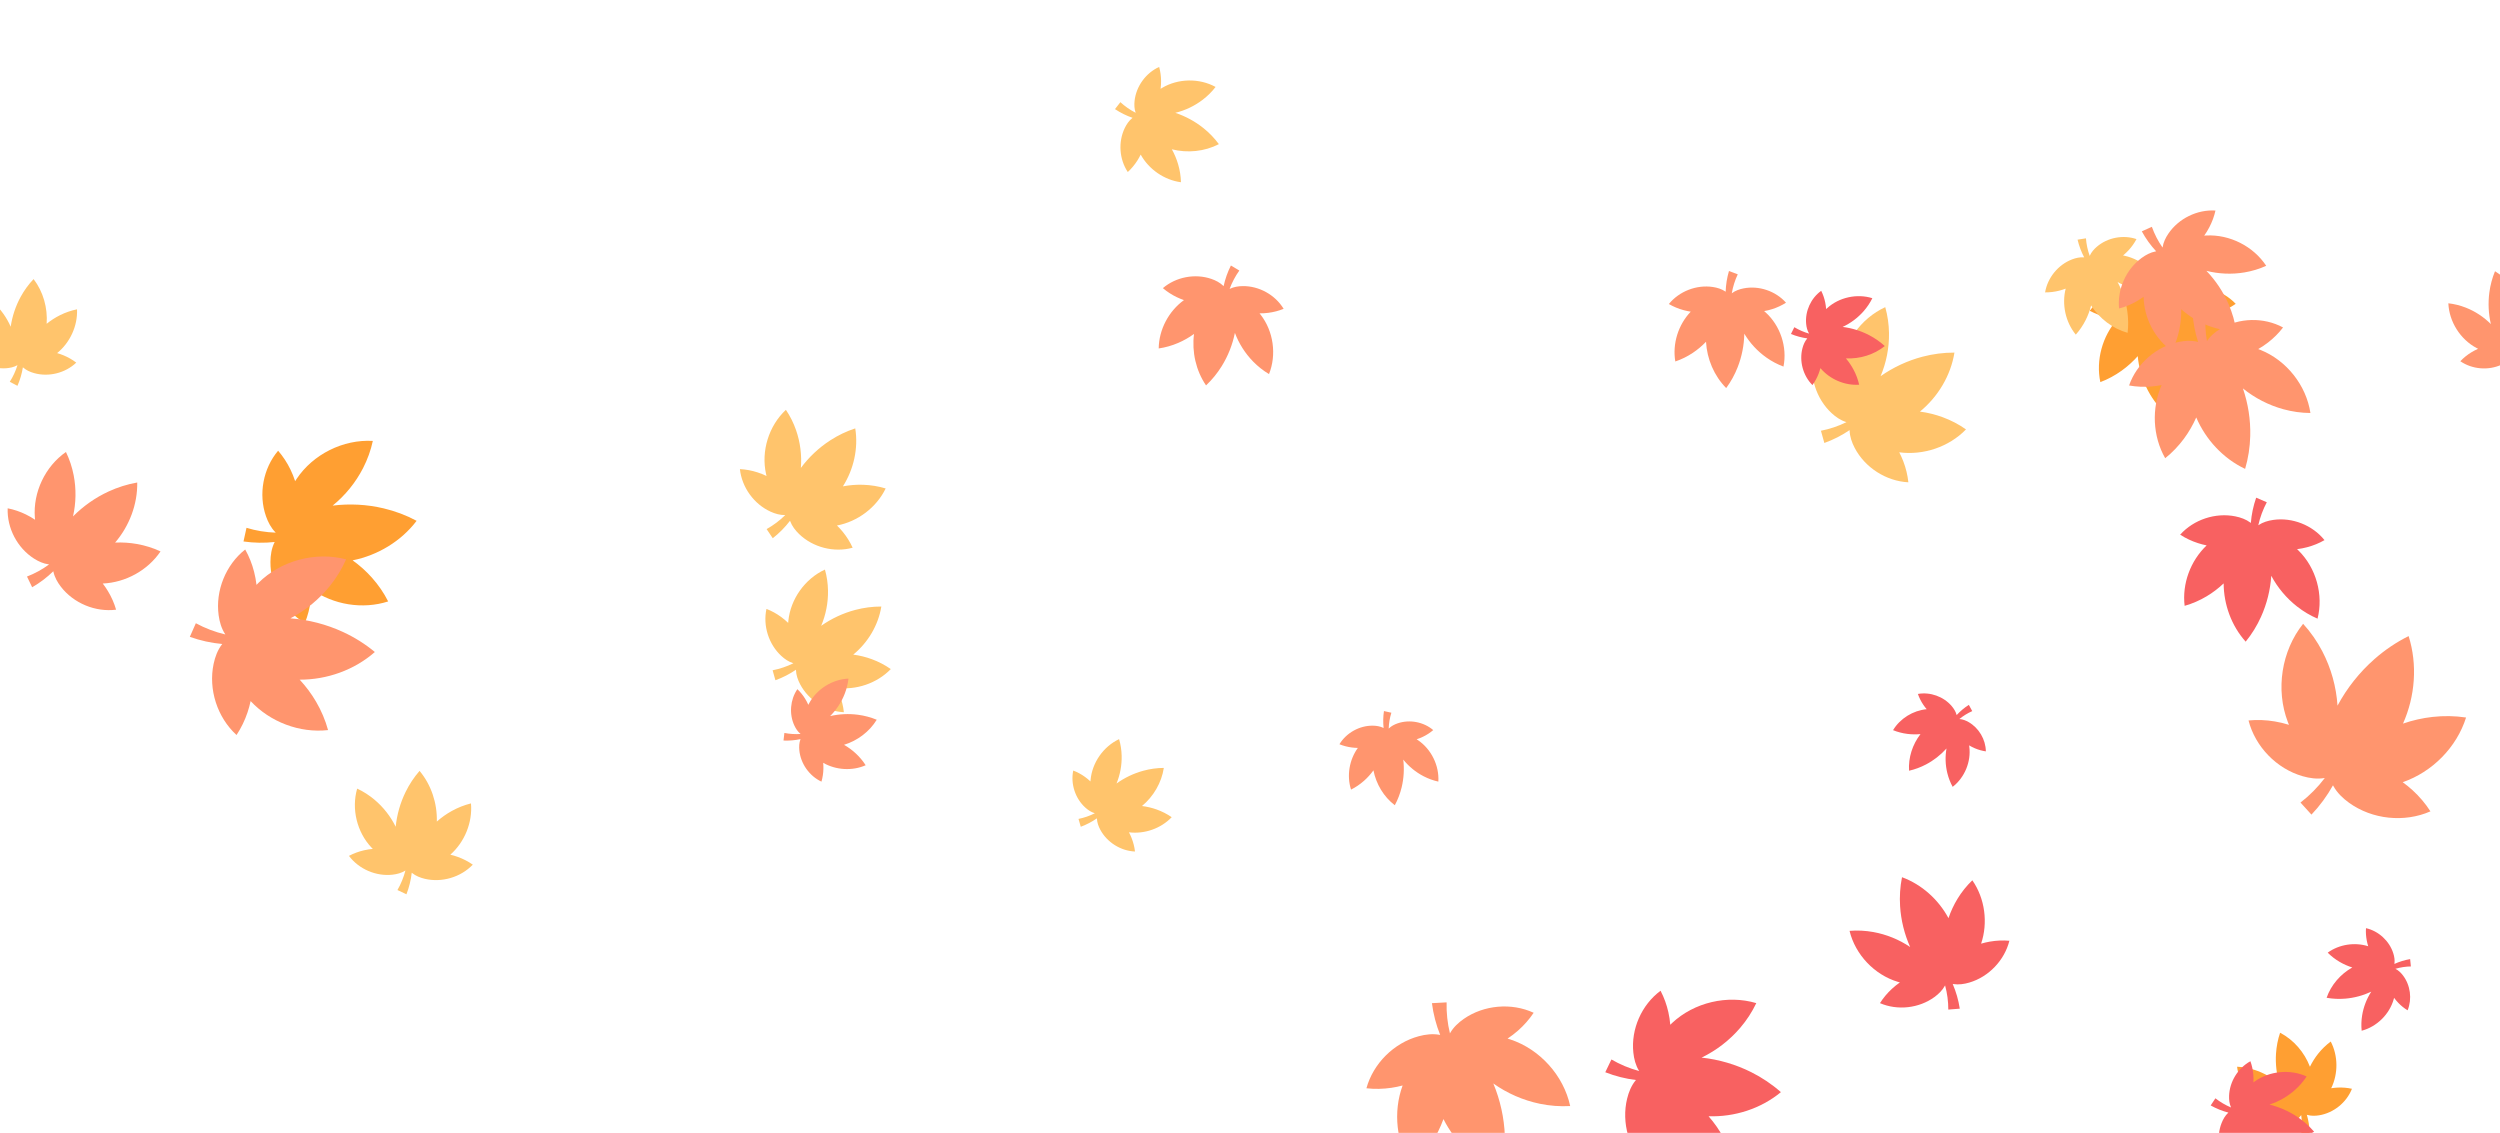 <?xml version="1.0" encoding="utf-8"?><svg xmlns="http://www.w3.org/2000/svg" xmlns:xlink="http://www.w3.org/1999/xlink" width="1366" height="619" preserveAspectRatio="xMidYMid" viewBox="0 0 1366 619" style="z-index:1;margin-right:-2px;display:block;background-color:rgb(255, 178, 91);animation-play-state:paused" ><g transform="translate(683,309.5) scale(1,1) translate(-683,-309.5)" style="transform:matrix(1, 0, 0, 1, 0, 0);animation-play-state:paused" ><g transform="matrix(1,0,0,1,2267.879,482.088) matrix(-0.448,-0.894,0.894,-0.448,27.693,117.1)" style="transform:matrix(-0.448, -0.894, 0.894, -0.448, 2295.57, 599.188);animation-play-state:paused" ><path d="M87.422,66.495c-2.009-0.544-4.049-0.97-6.107-1.283c10.617-11.116,15.747-27.37,13.129-42.549 c-5.236,1.77-10.223,4.252-14.824,7.313c-4.13,2.747-7.948,5.961-11.374,9.55C67.425,24.863,61.344,10.451,50.991,0 c-4.015,5.451-7.281,11.444-9.753,17.744c-3.579,9.122-5.501,18.893-5.669,28.691c-4.79-7.979-11.256-14.955-18.858-20.322 c-4.514-3.187-9.431-5.806-14.616-7.72c-3.361,16.717,2.731,35.015,15.445,46.379c0.369,0.33,0.745,0.654,1.126,0.972 c-2.359,0.411-4.689,0.983-6.969,1.714C7.582,68.775,3.634,70.61,0,72.945c8.85,9.963,23.134,14.771,36.208,12.186 c3.524-0.697,7.002-1.919,9.887-4.057c0.073-0.054,0.145-0.111,0.218-0.167c-0.987,5.662-2.714,11.136-5.104,16.221l7.509,2.806 c1.698-5.797,2.631-11.748,2.814-17.669c0.107,0.076,0.215,0.152,0.324,0.225c3.142,2.114,6.863,3.232,10.607,3.796 C76.352,88.379,91.161,82.628,100,71.71C96.061,69.427,91.816,67.684,87.422,66.495z" fill="#ff956e" transform="scale(0.697)" style="transform:matrix(0.697, 0, 0, 0.697, 0, 0);animation-play-state:paused" ></path></g>
<g transform="matrix(1,0,0,1,1121.912,126.038) matrix(-0.999,0.035,-0.035,-0.999,101.732,98.206)" style="transform:matrix(-0.999, 0.035, -0.035, -0.999, 1223.64, 224.244);animation-play-state:paused" ><path d="M87.422,66.495c-2.009-0.544-4.049-0.97-6.107-1.283c10.617-11.116,15.747-27.37,13.129-42.549 c-5.236,1.77-10.223,4.252-14.824,7.313c-4.13,2.747-7.948,5.961-11.374,9.55C67.425,24.863,61.344,10.451,50.991,0 c-4.015,5.451-7.281,11.444-9.753,17.744c-3.579,9.122-5.501,18.893-5.669,28.691c-4.79-7.979-11.256-14.955-18.858-20.322 c-4.514-3.187-9.431-5.806-14.616-7.72c-3.361,16.717,2.731,35.015,15.445,46.379c0.369,0.33,0.745,0.654,1.126,0.972 c-2.359,0.411-4.689,0.983-6.969,1.714C7.582,68.775,3.634,70.61,0,72.945c8.85,9.963,23.134,14.771,36.208,12.186 c3.524-0.697,7.002-1.919,9.887-4.057c0.073-0.054,0.145-0.111,0.218-0.167c-0.987,5.662-2.714,11.136-5.104,16.221l7.509,2.806 c1.698-5.797,2.631-11.748,2.814-17.669c0.107,0.076,0.215,0.152,0.324,0.225c3.142,2.114,6.863,3.232,10.607,3.796 C76.352,88.379,91.161,82.628,100,71.71C96.061,69.427,91.816,67.684,87.422,66.495z" fill="#ff9f32" transform="scale(0.799)" style="transform:matrix(0.799, 0, 0, 0.799, 0, 0);animation-play-state:paused" ></path></g>
<g transform="matrix(1,0,0,1,980.978,176.844) matrix(0.589,0.808,-0.808,0.589,60.918,-19.863)" style="transform:matrix(0.589, 0.808, -0.808, 0.589, 1041.9, 156.981);animation-play-state:paused" ><path d="M87.422,66.495c-2.009-0.544-4.049-0.97-6.107-1.283c10.617-11.116,15.747-27.37,13.129-42.549 c-5.236,1.77-10.223,4.252-14.824,7.313c-4.13,2.747-7.948,5.961-11.374,9.55C67.425,24.863,61.344,10.451,50.991,0 c-4.015,5.451-7.281,11.444-9.753,17.744c-3.579,9.122-5.501,18.893-5.669,28.691c-4.79-7.979-11.256-14.955-18.858-20.322 c-4.514-3.187-9.431-5.806-14.616-7.72c-3.361,16.717,2.731,35.015,15.445,46.379c0.369,0.33,0.745,0.654,1.126,0.972 c-2.359,0.411-4.689,0.983-6.969,1.714C7.582,68.775,3.634,70.61,0,72.945c8.85,9.963,23.134,14.771,36.208,12.186 c3.524-0.697,7.002-1.919,9.887-4.057c0.073-0.054,0.145-0.111,0.218-0.167c-0.987,5.662-2.714,11.136-5.104,16.221l7.509,2.806 c1.698-5.797,2.631-11.748,2.814-17.669c0.107,0.076,0.215,0.152,0.324,0.225c3.142,2.114,6.863,3.232,10.607,3.796 C76.352,88.379,91.161,82.628,100,71.71C96.061,69.427,91.816,67.684,87.422,66.495z" fill="#ffc46c" transform="scale(0.866)" style="transform:matrix(0.866, 0, 0, 0.866, 0, 0);animation-play-state:paused" ></path></g>
<g transform="matrix(1,0,0,1,681.92,343.679) matrix(-0.991,0.137,-0.137,-0.991,106.373,92.686)" style="transform:matrix(-0.991, 0.137, -0.137, -0.991, 788.293, 436.366);animation-play-state:paused" ><path d="M87.422,66.495c-2.009-0.544-4.049-0.97-6.107-1.283c10.617-11.116,15.747-27.37,13.129-42.549 c-5.236,1.77-10.223,4.252-14.824,7.313c-4.13,2.747-7.948,5.961-11.374,9.55C67.425,24.863,61.344,10.451,50.991,0 c-4.015,5.451-7.281,11.444-9.753,17.744c-3.579,9.122-5.501,18.893-5.669,28.691c-4.79-7.979-11.256-14.955-18.858-20.322 c-4.514-3.187-9.431-5.806-14.616-7.72c-3.361,16.717,2.731,35.015,15.445,46.379c0.369,0.33,0.745,0.654,1.126,0.972 c-2.359,0.411-4.689,0.983-6.969,1.714C7.582,68.775,3.634,70.61,0,72.945c8.85,9.963,23.134,14.771,36.208,12.186 c3.524-0.697,7.002-1.919,9.887-4.057c0.073-0.054,0.145-0.111,0.218-0.167c-0.987,5.662-2.714,11.136-5.104,16.221l7.509,2.806 c1.698-5.797,2.631-11.748,2.814-17.669c0.107,0.076,0.215,0.152,0.324,0.225c3.142,2.114,6.863,3.232,10.607,3.796 C76.352,88.379,91.161,82.628,100,71.71C96.061,69.427,91.816,67.684,87.422,66.495z" fill="#ff956e" transform="scale(0.518)" style="transform:matrix(0.518, 0, 0, 0.518, 0, 0);animation-play-state:paused" ></path></g>
<g transform="matrix(1,0,0,1,1155.774,160.595) matrix(-0.94,0.341,-0.341,-0.94,114.044,79.974)" style="transform:matrix(-0.94, 0.341, -0.341, -0.94, 1269.82, 240.569);animation-play-state:paused" ><path d="M87.422,66.495c-2.009-0.544-4.049-0.97-6.107-1.283c10.617-11.116,15.747-27.37,13.129-42.549 c-5.236,1.77-10.223,4.252-14.824,7.313c-4.13,2.747-7.948,5.961-11.374,9.55C67.425,24.863,61.344,10.451,50.991,0 c-4.015,5.451-7.281,11.444-9.753,17.744c-3.579,9.122-5.501,18.893-5.669,28.691c-4.79-7.979-11.256-14.955-18.858-20.322 c-4.514-3.187-9.431-5.806-14.616-7.72c-3.361,16.717,2.731,35.015,15.445,46.379c0.369,0.33,0.745,0.654,1.126,0.972 c-2.359,0.411-4.689,0.983-6.969,1.714C7.582,68.775,3.634,70.61,0,72.945c8.85,9.963,23.134,14.771,36.208,12.186 c3.524-0.697,7.002-1.919,9.887-4.057c0.073-0.054,0.145-0.111,0.218-0.167c-0.987,5.662-2.714,11.136-5.104,16.221l7.509,2.806 c1.698-5.797,2.631-11.748,2.814-17.669c0.107,0.076,0.215,0.152,0.324,0.225c3.142,2.114,6.863,3.232,10.607,3.796 C76.352,88.379,91.161,82.628,100,71.71C96.061,69.427,91.816,67.684,87.422,66.495z" fill="#ff956e" transform="scale(0.899)" style="transform:matrix(0.899, 0, 0, 0.899, 0, 0);animation-play-state:paused" ></path></g>
<g transform="matrix(1,0,0,1,190.426,422.345) matrix(0.997,0.083,-0.083,0.997,4.349,-4)" style="transform:matrix(0.997, 0.083, -0.083, 0.997, 194.776, 418.344);animation-play-state:paused" ><path d="M87.422,66.495c-2.009-0.544-4.049-0.97-6.107-1.283c10.617-11.116,15.747-27.37,13.129-42.549 c-5.236,1.77-10.223,4.252-14.824,7.313c-4.13,2.747-7.948,5.961-11.374,9.55C67.425,24.863,61.344,10.451,50.991,0 c-4.015,5.451-7.281,11.444-9.753,17.744c-3.579,9.122-5.501,18.893-5.669,28.691c-4.79-7.979-11.256-14.955-18.858-20.322 c-4.514-3.187-9.431-5.806-14.616-7.72c-3.361,16.717,2.731,35.015,15.445,46.379c0.369,0.33,0.745,0.654,1.126,0.972 c-2.359,0.411-4.689,0.983-6.969,1.714C7.582,68.775,3.634,70.61,0,72.945c8.85,9.963,23.134,14.771,36.208,12.186 c3.524-0.697,7.002-1.919,9.887-4.057c0.073-0.054,0.145-0.111,0.218-0.167c-0.987,5.662-2.714,11.136-5.104,16.221l7.509,2.806 c1.698-5.797,2.631-11.748,2.814-17.669c0.107,0.076,0.215,0.152,0.324,0.225c3.142,2.114,6.863,3.232,10.607,3.796 C76.352,88.379,91.161,82.628,100,71.71C96.061,69.427,91.816,67.684,87.422,66.495z" fill="#ffc46c" transform="scale(0.678)" style="transform:matrix(0.678, 0, 0, 0.678, 0, 0);animation-play-state:paused" ></path></g>
<g transform="matrix(1,0,0,1,1237.284,338.951) matrix(0.889,0.458,-0.458,0.889,28.425,-17.339)" style="transform:matrix(0.889, 0.458, -0.458, 0.889, 1265.71, 321.612);animation-play-state:paused" ><path d="M87.422,66.495c-2.009-0.544-4.049-0.97-6.107-1.283c10.617-11.116,15.747-27.37,13.129-42.549 c-5.236,1.77-10.223,4.252-14.824,7.313c-4.13,2.747-7.948,5.961-11.374,9.55C67.425,24.863,61.344,10.451,50.991,0 c-4.015,5.451-7.281,11.444-9.753,17.744c-3.579,9.122-5.501,18.893-5.669,28.691c-4.79-7.979-11.256-14.955-18.858-20.322 c-4.514-3.187-9.431-5.806-14.616-7.72c-3.361,16.717,2.731,35.015,15.445,46.379c0.369,0.33,0.745,0.654,1.126,0.972 c-2.359,0.411-4.689,0.983-6.969,1.714C7.582,68.775,3.634,70.61,0,72.945c8.85,9.963,23.134,14.771,36.208,12.186 c3.524-0.697,7.002-1.919,9.887-4.057c0.073-0.054,0.145-0.111,0.218-0.167c-0.987,5.662-2.714,11.136-5.104,16.221l7.509,2.806 c1.698-5.797,2.631-11.748,2.814-17.669c0.107,0.076,0.215,0.152,0.324,0.225c3.142,2.114,6.863,3.232,10.607,3.796 C76.352,88.379,91.161,82.628,100,71.71C96.061,69.427,91.816,67.684,87.422,66.495z" fill="#ff956e" transform="scale(1.111)" style="transform:matrix(1.111, 0, 0, 1.111, 0, 0);animation-play-state:paused" ></path></g>
<g transform="matrix(1,0,0,1,2339.975,319.411) matrix(0.815,-0.579,0.579,0.815,-19.724,38.226)" style="transform:matrix(0.815, -0.579, 0.579, 0.815, 2320.25, 357.637);animation-play-state:paused" ><path d="M87.422,66.495c-2.009-0.544-4.049-0.97-6.107-1.283c10.617-11.116,15.747-27.37,13.129-42.549 c-5.236,1.77-10.223,4.252-14.824,7.313c-4.13,2.747-7.948,5.961-11.374,9.55C67.425,24.863,61.344,10.451,50.991,0 c-4.015,5.451-7.281,11.444-9.753,17.744c-3.579,9.122-5.501,18.893-5.669,28.691c-4.79-7.979-11.256-14.955-18.858-20.322 c-4.514-3.187-9.431-5.806-14.616-7.72c-3.361,16.717,2.731,35.015,15.445,46.379c0.369,0.33,0.745,0.654,1.126,0.972 c-2.359,0.411-4.689,0.983-6.969,1.714C7.582,68.775,3.634,70.61,0,72.945c8.85,9.963,23.134,14.771,36.208,12.186 c3.524-0.697,7.002-1.919,9.887-4.057c0.073-0.054,0.145-0.111,0.218-0.167c-0.987,5.662-2.714,11.136-5.104,16.221l7.509,2.806 c1.698-5.797,2.631-11.748,2.814-17.669c0.107,0.076,0.215,0.152,0.324,0.225c3.142,2.114,6.863,3.232,10.607,3.796 C76.352,88.379,91.161,82.628,100,71.71C96.061,69.427,91.816,67.684,87.422,66.495z" fill="#ffc46c" transform="scale(0.652)" style="transform:matrix(0.652, 0, 0, 0.652, 0, 0);animation-play-state:paused" ></path></g>
<g transform="matrix(1,0,0,1,128.345,243.026) matrix(0.141,0.99,-0.99,0.141,92.44,-6.558)" style="transform:matrix(0.141, 0.99, -0.99, 0.141, 220.785, 236.468);animation-play-state:paused" ><path d="M87.422,66.495c-2.009-0.544-4.049-0.97-6.107-1.283c10.617-11.116,15.747-27.37,13.129-42.549 c-5.236,1.77-10.223,4.252-14.824,7.313c-4.13,2.747-7.948,5.961-11.374,9.55C67.425,24.863,61.344,10.451,50.991,0 c-4.015,5.451-7.281,11.444-9.753,17.744c-3.579,9.122-5.501,18.893-5.669,28.691c-4.79-7.979-11.256-14.955-18.858-20.322 c-4.514-3.187-9.431-5.806-14.616-7.72c-3.361,16.717,2.731,35.015,15.445,46.379c0.369,0.33,0.745,0.654,1.126,0.972 c-2.359,0.411-4.689,0.983-6.969,1.714C7.582,68.775,3.634,70.61,0,72.945c8.85,9.963,23.134,14.771,36.208,12.186 c3.524-0.697,7.002-1.919,9.887-4.057c0.073-0.054,0.145-0.111,0.218-0.167c-0.987,5.662-2.714,11.136-5.104,16.221l7.509,2.806 c1.698-5.797,2.631-11.748,2.814-17.669c0.107,0.076,0.215,0.152,0.324,0.225c3.142,2.114,6.863,3.232,10.607,3.796 C76.352,88.379,91.161,82.628,100,71.71C96.061,69.427,91.816,67.684,87.422,66.495z" fill="#ff9f32" transform="scale(0.953)" style="transform:matrix(0.953, 0, 0, 0.953, 0, 0);animation-play-state:paused" ></path></g>
<g transform="matrix(1,0,0,1,927.671,157.35) matrix(-0.105,0.995,-0.995,-0.105,104.956,5.505)" style="transform:matrix(-0.105, 0.995, -0.995, -0.105, 1032.63, 162.855);animation-play-state:paused" ><path d="M87.422,66.495c-2.009-0.544-4.049-0.97-6.107-1.283c10.617-11.116,15.747-27.37,13.129-42.549 c-5.236,1.77-10.223,4.252-14.824,7.313c-4.13,2.747-7.948,5.961-11.374,9.55C67.425,24.863,61.344,10.451,50.991,0 c-4.015,5.451-7.281,11.444-9.753,17.744c-3.579,9.122-5.501,18.893-5.669,28.691c-4.79-7.979-11.256-14.955-18.858-20.322 c-4.514-3.187-9.431-5.806-14.616-7.72c-3.361,16.717,2.731,35.015,15.445,46.379c0.369,0.33,0.745,0.654,1.126,0.972 c-2.359,0.411-4.689,0.983-6.969,1.714C7.582,68.775,3.634,70.61,0,72.945c8.85,9.963,23.134,14.771,36.208,12.186 c3.524-0.697,7.002-1.919,9.887-4.057c0.073-0.054,0.145-0.111,0.218-0.167c-0.987,5.662-2.714,11.136-5.104,16.221l7.509,2.806 c1.698-5.797,2.631-11.748,2.814-17.669c0.107,0.076,0.215,0.152,0.324,0.225c3.142,2.114,6.863,3.232,10.607,3.796 C76.352,88.379,91.161,82.628,100,71.71C96.061,69.427,91.816,67.684,87.422,66.495z" fill="#f86161" transform="scale(0.517)" style="transform:matrix(0.517, 0, 0, 0.517, 0, 0);animation-play-state:paused" ></path></g>
<g transform="matrix(1,0,0,1,399.437,322.231) matrix(0.59,0.808,-0.808,0.59,60.908,-19.864)" style="transform:matrix(0.59, 0.808, -0.808, 0.59, 460.345, 302.366);animation-play-state:paused" ><path d="M87.422,66.495c-2.009-0.544-4.049-0.97-6.107-1.283c10.617-11.116,15.747-27.37,13.129-42.549 c-5.236,1.77-10.223,4.252-14.824,7.313c-4.13,2.747-7.948,5.961-11.374,9.55C67.425,24.863,61.344,10.451,50.991,0 c-4.015,5.451-7.281,11.444-9.753,17.744c-3.579,9.122-5.501,18.893-5.669,28.691c-4.79-7.979-11.256-14.955-18.858-20.322 c-4.514-3.187-9.431-5.806-14.616-7.72c-3.361,16.717,2.731,35.015,15.445,46.379c0.369,0.33,0.745,0.654,1.126,0.972 c-2.359,0.411-4.689,0.983-6.969,1.714C7.582,68.775,3.634,70.61,0,72.945c8.85,9.963,23.134,14.771,36.208,12.186 c3.524-0.697,7.002-1.919,9.887-4.057c0.073-0.054,0.145-0.111,0.218-0.167c-0.987,5.662-2.714,11.136-5.104,16.221l7.509,2.806 c1.698-5.797,2.631-11.748,2.814-17.669c0.107,0.076,0.215,0.152,0.324,0.225c3.142,2.114,6.863,3.232,10.607,3.796 C76.352,88.379,91.161,82.628,100,71.71C96.061,69.427,91.816,67.684,87.422,66.495z" fill="#ffc46c" transform="scale(0.705)" style="transform:matrix(0.705, 0, 0, 0.705, 0, 0);animation-play-state:paused" ></path></g>
<g transform="matrix(1,0,0,1,397.748,231.538) matrix(0.813,0.582,-0.582,0.813,38.425,-19.757)" style="transform:matrix(0.813, 0.582, -0.582, 0.813, 436.173, 211.781);animation-play-state:paused" ><path d="M87.422,66.495c-2.009-0.544-4.049-0.97-6.107-1.283c10.617-11.116,15.747-27.37,13.129-42.549 c-5.236,1.77-10.223,4.252-14.824,7.313c-4.13,2.747-7.948,5.961-11.374,9.55C67.425,24.863,61.344,10.451,50.991,0 c-4.015,5.451-7.281,11.444-9.753,17.744c-3.579,9.122-5.501,18.893-5.669,28.691c-4.79-7.979-11.256-14.955-18.858-20.322 c-4.514-3.187-9.431-5.806-14.616-7.72c-3.361,16.717,2.731,35.015,15.445,46.379c0.369,0.33,0.745,0.654,1.126,0.972 c-2.359,0.411-4.689,0.983-6.969,1.714C7.582,68.775,3.634,70.61,0,72.945c8.85,9.963,23.134,14.771,36.208,12.186 c3.524-0.697,7.002-1.919,9.887-4.057c0.073-0.054,0.145-0.111,0.218-0.167c-0.987,5.662-2.714,11.136-5.104,16.221l7.509,2.806 c1.698-5.797,2.631-11.748,2.814-17.669c0.107,0.076,0.215,0.152,0.324,0.225c3.142,2.114,6.863,3.232,10.607,3.796 C76.352,88.379,91.161,82.628,100,71.71C96.061,69.427,91.816,67.684,87.422,66.495z" fill="#ffc46c" transform="scale(0.751)" style="transform:matrix(0.751, 0, 0, 0.751, 0, 0);animation-play-state:paused" ></path></g>
<g transform="matrix(1,0,0,1,877.009,831.181) matrix(0.212,-0.977,0.977,0.212,-9.467,88.258)" style="transform:matrix(0.212, -0.977, 0.977, 0.212, 867.542, 919.439);animation-play-state:paused" ><path d="M87.422,66.495c-2.009-0.544-4.049-0.97-6.107-1.283c10.617-11.116,15.747-27.37,13.129-42.549 c-5.236,1.77-10.223,4.252-14.824,7.313c-4.13,2.747-7.948,5.961-11.374,9.55C67.425,24.863,61.344,10.451,50.991,0 c-4.015,5.451-7.281,11.444-9.753,17.744c-3.579,9.122-5.501,18.893-5.669,28.691c-4.79-7.979-11.256-14.955-18.858-20.322 c-4.514-3.187-9.431-5.806-14.616-7.72c-3.361,16.717,2.731,35.015,15.445,46.379c0.369,0.33,0.745,0.654,1.126,0.972 c-2.359,0.411-4.689,0.983-6.969,1.714C7.582,68.775,3.634,70.61,0,72.945c8.85,9.963,23.134,14.771,36.208,12.186 c3.524-0.697,7.002-1.919,9.887-4.057c0.073-0.054,0.145-0.111,0.218-0.167c-0.987,5.662-2.714,11.136-5.104,16.221l7.509,2.806 c1.698-5.797,2.631-11.748,2.814-17.669c0.107,0.076,0.215,0.152,0.324,0.225c3.142,2.114,6.863,3.232,10.607,3.796 C76.352,88.379,91.161,82.628,100,71.71C96.061,69.427,91.816,67.684,87.422,66.495z" fill="#ff9f32" transform="scale(0.961)" style="transform:matrix(0.961, 0, 0, 0.961, 0, 0);animation-play-state:paused" ></path></g>
<g transform="matrix(1,0,0,1,1230.821,555.629) matrix(0.953,-0.304,0.304,0.953,-12.821,17.541)" style="transform:matrix(0.953, -0.304, 0.304, 0.953, 1218, 573.17);animation-play-state:paused" ><path d="M87.422,66.495c-2.009-0.544-4.049-0.97-6.107-1.283c10.617-11.116,15.747-27.37,13.129-42.549 c-5.236,1.77-10.223,4.252-14.824,7.313c-4.13,2.747-7.948,5.961-11.374,9.55C67.425,24.863,61.344,10.451,50.991,0 c-4.015,5.451-7.281,11.444-9.753,17.744c-3.579,9.122-5.501,18.893-5.669,28.691c-4.79-7.979-11.256-14.955-18.858-20.322 c-4.514-3.187-9.431-5.806-14.616-7.72c-3.361,16.717,2.731,35.015,15.445,46.379c0.369,0.33,0.745,0.654,1.126,0.972 c-2.359,0.411-4.689,0.983-6.969,1.714C7.582,68.775,3.634,70.61,0,72.945c8.85,9.963,23.134,14.771,36.208,12.186 c3.524-0.697,7.002-1.919,9.887-4.057c0.073-0.054,0.145-0.111,0.218-0.167c-0.987,5.662-2.714,11.136-5.104,16.221l7.509,2.806 c1.698-5.797,2.631-11.748,2.814-17.669c0.107,0.076,0.215,0.152,0.324,0.225c3.142,2.114,6.863,3.232,10.607,3.796 C76.352,88.379,91.161,82.628,100,71.71C96.061,69.427,91.816,67.684,87.422,66.495z" fill="#ff9f32" transform="scale(0.573)" style="transform:matrix(0.573, 0, 0, 0.573, 0, 0);animation-play-state:paused" ></path></g>
<g transform="matrix(1,0,0,1,1629.957,633.345) matrix(-0.921,-0.39,0.39,-0.921,76.555,115.535)" style="transform:matrix(-0.921, -0.39, 0.39, -0.921, 1706.51, 748.88);animation-play-state:paused" ><path d="M87.422,66.495c-2.009-0.544-4.049-0.97-6.107-1.283c10.617-11.116,15.747-27.37,13.129-42.549 c-5.236,1.77-10.223,4.252-14.824,7.313c-4.13,2.747-7.948,5.961-11.374,9.55C67.425,24.863,61.344,10.451,50.991,0 c-4.015,5.451-7.281,11.444-9.753,17.744c-3.579,9.122-5.501,18.893-5.669,28.691c-4.79-7.979-11.256-14.955-18.858-20.322 c-4.514-3.187-9.431-5.806-14.616-7.72c-3.361,16.717,2.731,35.015,15.445,46.379c0.369,0.33,0.745,0.654,1.126,0.972 c-2.359,0.411-4.689,0.983-6.969,1.714C7.582,68.775,3.634,70.61,0,72.945c8.85,9.963,23.134,14.771,36.208,12.186 c3.524-0.697,7.002-1.919,9.887-4.057c0.073-0.054,0.145-0.111,0.218-0.167c-0.987,5.662-2.714,11.136-5.104,16.221l7.509,2.806 c1.698-5.797,2.631-11.748,2.814-17.669c0.107,0.076,0.215,0.152,0.324,0.225c3.142,2.114,6.863,3.232,10.607,3.796 C76.352,88.379,91.161,82.628,100,71.71C96.061,69.427,91.816,67.684,87.422,66.495z" fill="#ff956e" transform="scale(0.687)" style="transform:matrix(0.687, 0, 0, 0.687, 0, 0);animation-play-state:paused" ></path></g>
<g transform="matrix(1,0,0,1,1161.147,576.888) matrix(-0.224,0.975,-0.975,-0.224,109.941,12.49)" style="transform:matrix(-0.224, 0.975, -0.975, -0.224, 1271.09, 589.378);animation-play-state:paused" ><path d="M87.422,66.495c-2.009-0.544-4.049-0.97-6.107-1.283c10.617-11.116,15.747-27.37,13.129-42.549 c-5.236,1.77-10.223,4.252-14.824,7.313c-4.13,2.747-7.948,5.961-11.374,9.55C67.425,24.863,61.344,10.451,50.991,0 c-4.015,5.451-7.281,11.444-9.753,17.744c-3.579,9.122-5.501,18.893-5.669,28.691c-4.79-7.979-11.256-14.955-18.858-20.322 c-4.514-3.187-9.431-5.806-14.616-7.72c-3.361,16.717,2.731,35.015,15.445,46.379c0.369,0.33,0.745,0.654,1.126,0.972 c-2.359,0.411-4.689,0.983-6.969,1.714C7.582,68.775,3.634,70.61,0,72.945c8.85,9.963,23.134,14.771,36.208,12.186 c3.524-0.697,7.002-1.919,9.887-4.057c0.073-0.054,0.145-0.111,0.218-0.167c-0.987,5.662-2.714,11.136-5.104,16.221l7.509,2.806 c1.698-5.797,2.631-11.748,2.814-17.669c0.107,0.076,0.215,0.152,0.324,0.225c3.142,2.114,6.863,3.232,10.607,3.796 C76.352,88.379,91.161,82.628,100,71.71C96.061,69.427,91.816,67.684,87.422,66.495z" fill="#f86161" transform="scale(0.583)" style="transform:matrix(0.583, 0, 0, 0.583, 0, 0);animation-play-state:paused" ></path></g>
<g transform="matrix(1,0,0,1,1006.781,316.825) matrix(-0.756,-0.655,0.655,-0.756,55.074,120.528)" style="transform:matrix(-0.756, -0.655, 0.655, -0.756, 1061.85, 437.353);animation-play-state:paused" ><path d="M87.422,66.495c-2.009-0.544-4.049-0.97-6.107-1.283c10.617-11.116,15.747-27.37,13.129-42.549 c-5.236,1.77-10.223,4.252-14.824,7.313c-4.13,2.747-7.948,5.961-11.374,9.55C67.425,24.863,61.344,10.451,50.991,0 c-4.015,5.451-7.281,11.444-9.753,17.744c-3.579,9.122-5.501,18.893-5.669,28.691c-4.79-7.979-11.256-14.955-18.858-20.322 c-4.514-3.187-9.431-5.806-14.616-7.72c-3.361,16.717,2.731,35.015,15.445,46.379c0.369,0.33,0.745,0.654,1.126,0.972 c-2.359,0.411-4.689,0.983-6.969,1.714C7.582,68.775,3.634,70.61,0,72.945c8.85,9.963,23.134,14.771,36.208,12.186 c3.524-0.697,7.002-1.919,9.887-4.057c0.073-0.054,0.145-0.111,0.218-0.167c-0.987,5.662-2.714,11.136-5.104,16.221l7.509,2.806 c1.698-5.797,2.631-11.748,2.814-17.669c0.107,0.076,0.215,0.152,0.324,0.225c3.142,2.114,6.863,3.232,10.607,3.796 C76.352,88.379,91.161,82.628,100,71.71C96.061,69.427,91.816,67.684,87.422,66.495z" fill="#f86161" transform="scale(0.486)" style="transform:matrix(0.486, 0, 0, 0.486, 0, 0);animation-play-state:paused" ></path></g>
<g transform="matrix(1,0,0,1,-3.344,255.717) matrix(0.722,0.692,-0.692,0.722,48.472,-20.694)" style="transform:matrix(0.722, 0.692, -0.692, 0.722, 45.127, 235.023);animation-play-state:paused" ><path d="M87.422,66.495c-2.009-0.544-4.049-0.97-6.107-1.283c10.617-11.116,15.747-27.37,13.129-42.549 c-5.236,1.77-10.223,4.252-14.824,7.313c-4.13,2.747-7.948,5.961-11.374,9.55C67.425,24.863,61.344,10.451,50.991,0 c-4.015,5.451-7.281,11.444-9.753,17.744c-3.579,9.122-5.501,18.893-5.669,28.691c-4.79-7.979-11.256-14.955-18.858-20.322 c-4.514-3.187-9.431-5.806-14.616-7.72c-3.361,16.717,2.731,35.015,15.445,46.379c0.369,0.33,0.745,0.654,1.126,0.972 c-2.359,0.411-4.689,0.983-6.969,1.714C7.582,68.775,3.634,70.61,0,72.945c8.85,9.963,23.134,14.771,36.208,12.186 c3.524-0.697,7.002-1.919,9.887-4.057c0.073-0.054,0.145-0.111,0.218-0.167c-0.987,5.662-2.714,11.136-5.104,16.221l7.509,2.806 c1.698-5.797,2.631-11.748,2.814-17.669c0.107,0.076,0.215,0.152,0.324,0.225c3.142,2.114,6.863,3.232,10.607,3.796 C76.352,88.379,91.161,82.628,100,71.71C96.061,69.427,91.816,67.684,87.422,66.495z" fill="#ff956e" transform="scale(0.811)" style="transform:matrix(0.811, 0, 0, 0.811, 0, 0);animation-play-state:paused" ></path></g>
<g transform="matrix(1,0,0,1,1762.253,575.225) matrix(0.768,-0.64,0.64,0.768,-20.418,43.572)" style="transform:matrix(0.768, -0.64, 0.64, 0.768, 1741.83, 618.798);animation-play-state:paused" ><path d="M87.422,66.495c-2.009-0.544-4.049-0.97-6.107-1.283c10.617-11.116,15.747-27.37,13.129-42.549 c-5.236,1.77-10.223,4.252-14.824,7.313c-4.13,2.747-7.948,5.961-11.374,9.55C67.425,24.863,61.344,10.451,50.991,0 c-4.015,5.451-7.281,11.444-9.753,17.744c-3.579,9.122-5.501,18.893-5.669,28.691c-4.79-7.979-11.256-14.955-18.858-20.322 c-4.514-3.187-9.431-5.806-14.616-7.72c-3.361,16.717,2.731,35.015,15.445,46.379c0.369,0.33,0.745,0.654,1.126,0.972 c-2.359,0.411-4.689,0.983-6.969,1.714C7.582,68.775,3.634,70.61,0,72.945c8.85,9.963,23.134,14.771,36.208,12.186 c3.524-0.697,7.002-1.919,9.887-4.057c0.073-0.054,0.145-0.111,0.218-0.167c-0.987,5.662-2.714,11.136-5.104,16.221l7.509,2.806 c1.698-5.797,2.631-11.748,2.814-17.669c0.107,0.076,0.215,0.152,0.324,0.225c3.142,2.114,6.863,3.232,10.607,3.796 C76.352,88.379,91.161,82.628,100,71.71C96.061,69.427,91.816,67.684,87.422,66.495z" fill="#ffc46c" transform="scale(0.599)" style="transform:matrix(0.599, 0, 0, 0.599, 0, 0);animation-play-state:paused" ></path></g>
<g transform="matrix(1,0,0,1,1255.402,451.3) matrix(-0.441,-0.898,0.898,-0.441,27.166,116.922)" style="transform:matrix(-0.441, -0.898, 0.898, -0.441, 1282.57, 568.222);animation-play-state:paused" ><path d="M87.422,66.495c-2.009-0.544-4.049-0.97-6.107-1.283c10.617-11.116,15.747-27.37,13.129-42.549 c-5.236,1.77-10.223,4.252-14.824,7.313c-4.13,2.747-7.948,5.961-11.374,9.55C67.425,24.863,61.344,10.451,50.991,0 c-4.015,5.451-7.281,11.444-9.753,17.744c-3.579,9.122-5.501,18.893-5.669,28.691c-4.79-7.979-11.256-14.955-18.858-20.322 c-4.514-3.187-9.431-5.806-14.616-7.72c-3.361,16.717,2.731,35.015,15.445,46.379c0.369,0.33,0.745,0.654,1.126,0.972 c-2.359,0.411-4.689,0.983-6.969,1.714C7.582,68.775,3.634,70.61,0,72.945c8.85,9.963,23.134,14.771,36.208,12.186 c3.524-0.697,7.002-1.919,9.887-4.057c0.073-0.054,0.145-0.111,0.218-0.167c-0.987,5.662-2.714,11.136-5.104,16.221l7.509,2.806 c1.698-5.797,2.631-11.748,2.814-17.669c0.107,0.076,0.215,0.152,0.324,0.225c3.142,2.114,6.863,3.232,10.607,3.796 C76.352,88.379,91.161,82.628,100,71.71C96.061,69.427,91.816,67.684,87.422,66.495z" fill="#f86161" transform="scale(0.503)" style="transform:matrix(0.503, 0, 0, 0.503, 0, 0);animation-play-state:paused" ></path></g>
<g transform="matrix(1,0,0,1,1507.853,147.315) matrix(-0.028,1,-1,-0.028,101.399,1.439)" style="transform:matrix(-0.028, 1, -1, -0.028, 1609.25, 148.754);animation-play-state:paused" ><path d="M87.422,66.495c-2.009-0.544-4.049-0.97-6.107-1.283c10.617-11.116,15.747-27.37,13.129-42.549 c-5.236,1.77-10.223,4.252-14.824,7.313c-4.13,2.747-7.948,5.961-11.374,9.55C67.425,24.863,61.344,10.451,50.991,0 c-4.015,5.451-7.281,11.444-9.753,17.744c-3.579,9.122-5.501,18.893-5.669,28.691c-4.79-7.979-11.256-14.955-18.858-20.322 c-4.514-3.187-9.431-5.806-14.616-7.72c-3.361,16.717,2.731,35.015,15.445,46.379c0.369,0.33,0.745,0.654,1.126,0.972 c-2.359,0.411-4.689,0.983-6.969,1.714C7.582,68.775,3.634,70.61,0,72.945c8.85,9.963,23.134,14.771,36.208,12.186 c3.524-0.697,7.002-1.919,9.887-4.057c0.073-0.054,0.145-0.111,0.218-0.167c-0.987,5.662-2.714,11.136-5.104,16.221l7.509,2.806 c1.698-5.797,2.631-11.748,2.814-17.669c0.107,0.076,0.215,0.152,0.324,0.225c3.142,2.114,6.863,3.232,10.607,3.796 C76.352,88.379,91.161,82.628,100,71.71C96.061,69.427,91.816,67.684,87.422,66.495z" fill="#ff9f32" transform="scale(0.938)" style="transform:matrix(0.938, 0, 0, 0.938, 0, 0);animation-play-state:paused" ></path></g>
<g transform="matrix(1,0,0,1,1935.992,357.199) matrix(-0.115,0.993,-0.993,-0.115,105.419,6.083)" style="transform:matrix(-0.115, 0.993, -0.993, -0.115, 2041.41, 363.282);animation-play-state:paused" ><path d="M87.422,66.495c-2.009-0.544-4.049-0.97-6.107-1.283c10.617-11.116,15.747-27.37,13.129-42.549 c-5.236,1.77-10.223,4.252-14.824,7.313c-4.13,2.747-7.948,5.961-11.374,9.55C67.425,24.863,61.344,10.451,50.991,0 c-4.015,5.451-7.281,11.444-9.753,17.744c-3.579,9.122-5.501,18.893-5.669,28.691c-4.79-7.979-11.256-14.955-18.858-20.322 c-4.514-3.187-9.431-5.806-14.616-7.72c-3.361,16.717,2.731,35.015,15.445,46.379c0.369,0.33,0.745,0.654,1.126,0.972 c-2.359,0.411-4.689,0.983-6.969,1.714C7.582,68.775,3.634,70.61,0,72.945c8.85,9.963,23.134,14.771,36.208,12.186 c3.524-0.697,7.002-1.919,9.887-4.057c0.073-0.054,0.145-0.111,0.218-0.167c-0.987,5.662-2.714,11.136-5.104,16.221l7.509,2.806 c1.698-5.797,2.631-11.748,2.814-17.669c0.107,0.076,0.215,0.152,0.324,0.225c3.142,2.114,6.863,3.232,10.607,3.796 C76.352,88.379,91.161,82.628,100,71.71C96.061,69.427,91.816,67.684,87.422,66.495z" fill="#ffc46c" transform="scale(1.076)" style="transform:matrix(1.076, 0, 0, 1.076, 0, 0);animation-play-state:paused" ></path></g>
<g transform="matrix(1,0,0,1,1070.019,98.441) matrix(-0.87,0.493,-0.493,-0.87,118.143,68.884)" style="transform:matrix(-0.87, 0.493, -0.493, -0.87, 1188.16, 167.325);animation-play-state:paused" ><path d="M87.422,66.495c-2.009-0.544-4.049-0.97-6.107-1.283c10.617-11.116,15.747-27.37,13.129-42.549 c-5.236,1.77-10.223,4.252-14.824,7.313c-4.13,2.747-7.948,5.961-11.374,9.55C67.425,24.863,61.344,10.451,50.991,0 c-4.015,5.451-7.281,11.444-9.753,17.744c-3.579,9.122-5.501,18.893-5.669,28.691c-4.79-7.979-11.256-14.955-18.858-20.322 c-4.514-3.187-9.431-5.806-14.616-7.72c-3.361,16.717,2.731,35.015,15.445,46.379c0.369,0.33,0.745,0.654,1.126,0.972 c-2.359,0.411-4.689,0.983-6.969,1.714C7.582,68.775,3.634,70.61,0,72.945c8.85,9.963,23.134,14.771,36.208,12.186 c3.524-0.697,7.002-1.919,9.887-4.057c0.073-0.054,0.145-0.111,0.218-0.167c-0.987,5.662-2.714,11.136-5.104,16.221l7.509,2.806 c1.698-5.797,2.631-11.748,2.814-17.669c0.107,0.076,0.215,0.152,0.324,0.225c3.142,2.114,6.863,3.232,10.607,3.796 C76.352,88.379,91.161,82.628,100,71.71C96.061,69.427,91.816,67.684,87.422,66.495z" fill="#ffc46c" transform="scale(0.578)" style="transform:matrix(0.578, 0, 0, 0.578, 0, 0);animation-play-state:paused" ></path></g>
<g transform="matrix(1,0,0,1,386.129,377.968) matrix(0.24,0.971,-0.971,0.24,86.53,-10.544)" style="transform:matrix(0.24, 0.971, -0.971, 0.24, 472.659, 367.424);animation-play-state:paused" ><path d="M87.422,66.495c-2.009-0.544-4.049-0.97-6.107-1.283c10.617-11.116,15.747-27.37,13.129-42.549 c-5.236,1.77-10.223,4.252-14.824,7.313c-4.13,2.747-7.948,5.961-11.374,9.55C67.425,24.863,61.344,10.451,50.991,0 c-4.015,5.451-7.281,11.444-9.753,17.744c-3.579,9.122-5.501,18.893-5.669,28.691c-4.79-7.979-11.256-14.955-18.858-20.322 c-4.514-3.187-9.431-5.806-14.616-7.72c-3.361,16.717,2.731,35.015,15.445,46.379c0.369,0.33,0.745,0.654,1.126,0.972 c-2.359,0.411-4.689,0.983-6.969,1.714C7.582,68.775,3.634,70.61,0,72.945c8.85,9.963,23.134,14.771,36.208,12.186 c3.524-0.697,7.002-1.919,9.887-4.057c0.073-0.054,0.145-0.111,0.218-0.167c-0.987,5.662-2.714,11.136-5.104,16.221l7.509,2.806 c1.698-5.797,2.631-11.748,2.814-17.669c0.107,0.076,0.215,0.152,0.324,0.225c3.142,2.114,6.863,3.232,10.607,3.796 C76.352,88.379,91.161,82.628,100,71.71C96.061,69.427,91.816,67.684,87.422,66.495z" fill="#ff956e" transform="scale(0.522)" style="transform:matrix(0.522, 0, 0, 0.522, 0, 0);animation-play-state:paused" ></path></g>
<g transform="matrix(1,0,0,1,873.223,542.992) matrix(-0.09,0.996,-0.996,-0.09,104.292,4.697)" style="transform:matrix(-0.09, 0.996, -0.996, -0.09, 977.515, 547.689);animation-play-state:paused" ><path d="M87.422,66.495c-2.009-0.544-4.049-0.97-6.107-1.283c10.617-11.116,15.747-27.37,13.129-42.549 c-5.236,1.77-10.223,4.252-14.824,7.313c-4.13,2.747-7.948,5.961-11.374,9.55C67.425,24.863,61.344,10.451,50.991,0 c-4.015,5.451-7.281,11.444-9.753,17.744c-3.579,9.122-5.501,18.893-5.669,28.691c-4.79-7.979-11.256-14.955-18.858-20.322 c-4.514-3.187-9.431-5.806-14.616-7.72c-3.361,16.717,2.731,35.015,15.445,46.379c0.369,0.33,0.745,0.654,1.126,0.972 c-2.359,0.411-4.689,0.983-6.969,1.714C7.582,68.775,3.634,70.61,0,72.945c8.85,9.963,23.134,14.771,36.208,12.186 c3.524-0.697,7.002-1.919,9.887-4.057c0.073-0.054,0.145-0.111,0.218-0.167c-0.987,5.662-2.714,11.136-5.104,16.221l7.509,2.806 c1.698-5.797,2.631-11.748,2.814-17.669c0.107,0.076,0.215,0.152,0.324,0.225c3.142,2.114,6.863,3.232,10.607,3.796 C76.352,88.379,91.161,82.628,100,71.71C96.061,69.427,91.816,67.684,87.422,66.495z" fill="#f86161" transform="scale(0.966)" style="transform:matrix(0.966, 0, 0, 0.966, 0, 0);animation-play-state:paused" ></path></g>
<g transform="matrix(1,0,0,1,968.246,-97.022) matrix(1,0.017,-0.017,1,0.87,-0.855)" style="transform:matrix(1, 0.017, -0.017, 1, 969.116, -97.878);animation-play-state:paused" ><path d="M87.422,66.495c-2.009-0.544-4.049-0.97-6.107-1.283c10.617-11.116,15.747-27.37,13.129-42.549 c-5.236,1.77-10.223,4.252-14.824,7.313c-4.13,2.747-7.948,5.961-11.374,9.55C67.425,24.863,61.344,10.451,50.991,0 c-4.015,5.451-7.281,11.444-9.753,17.744c-3.579,9.122-5.501,18.893-5.669,28.691c-4.79-7.979-11.256-14.955-18.858-20.322 c-4.514-3.187-9.431-5.806-14.616-7.72c-3.361,16.717,2.731,35.015,15.445,46.379c0.369,0.33,0.745,0.654,1.126,0.972 c-2.359,0.411-4.689,0.983-6.969,1.714C7.582,68.775,3.634,70.61,0,72.945c8.85,9.963,23.134,14.771,36.208,12.186 c3.524-0.697,7.002-1.919,9.887-4.057c0.073-0.054,0.145-0.111,0.218-0.167c-0.987,5.662-2.714,11.136-5.104,16.221l7.509,2.806 c1.698-5.797,2.631-11.748,2.814-17.669c0.107,0.076,0.215,0.152,0.324,0.225c3.142,2.114,6.863,3.232,10.607,3.796 C76.352,88.379,91.161,82.628,100,71.71C96.061,69.427,91.816,67.684,87.422,66.495z" fill="#ff956e" transform="scale(0.648)" style="transform:matrix(0.648, 0, 0, 0.648, 0, 0);animation-play-state:paused" ></path></g>
<g transform="matrix(1,0,0,1,1019.431,470.429) matrix(0.906,-0.423,0.423,0.906,-16.443,25.808)" style="transform:matrix(0.906, -0.423, 0.423, 0.906, 1002.99, 496.237);animation-play-state:paused" ><path d="M87.422,66.495c-2.009-0.544-4.049-0.97-6.107-1.283c10.617-11.116,15.747-27.37,13.129-42.549 c-5.236,1.77-10.223,4.252-14.824,7.313c-4.13,2.747-7.948,5.961-11.374,9.55C67.425,24.863,61.344,10.451,50.991,0 c-4.015,5.451-7.281,11.444-9.753,17.744c-3.579,9.122-5.501,18.893-5.669,28.691c-4.79-7.979-11.256-14.955-18.858-20.322 c-4.514-3.187-9.431-5.806-14.616-7.72c-3.361,16.717,2.731,35.015,15.445,46.379c0.369,0.33,0.745,0.654,1.126,0.972 c-2.359,0.411-4.689,0.983-6.969,1.714C7.582,68.775,3.634,70.61,0,72.945c8.85,9.963,23.134,14.771,36.208,12.186 c3.524-0.697,7.002-1.919,9.887-4.057c0.073-0.054,0.145-0.111,0.218-0.167c-0.987,5.662-2.714,11.136-5.104,16.221l7.509,2.806 c1.698-5.797,2.631-11.748,2.814-17.669c0.107,0.076,0.215,0.152,0.324,0.225c3.142,2.114,6.863,3.232,10.607,3.796 C76.352,88.379,91.161,82.628,100,71.71C96.061,69.427,91.816,67.684,87.422,66.495z" fill="#f86161" transform="scale(0.785)" style="transform:matrix(0.785, 0, 0, 0.785, 0, 0);animation-play-state:paused" ></path></g>
<g transform="matrix(1,0,0,1,1463.563,585.362) matrix(-0.704,-0.71,0.71,-0.704,49.675,120.71)" style="transform:matrix(-0.704, -0.71, 0.71, -0.704, 1513.24, 706.072);animation-play-state:paused" ><path d="M87.422,66.495c-2.009-0.544-4.049-0.97-6.107-1.283c10.617-11.116,15.747-27.37,13.129-42.549 c-5.236,1.77-10.223,4.252-14.824,7.313c-4.13,2.747-7.948,5.961-11.374,9.55C67.425,24.863,61.344,10.451,50.991,0 c-4.015,5.451-7.281,11.444-9.753,17.744c-3.579,9.122-5.501,18.893-5.669,28.691c-4.79-7.979-11.256-14.955-18.858-20.322 c-4.514-3.187-9.431-5.806-14.616-7.72c-3.361,16.717,2.731,35.015,15.445,46.379c0.369,0.33,0.745,0.654,1.126,0.972 c-2.359,0.411-4.689,0.983-6.969,1.714C7.582,68.775,3.634,70.61,0,72.945c8.85,9.963,23.134,14.771,36.208,12.186 c3.524-0.697,7.002-1.919,9.887-4.057c0.073-0.054,0.145-0.111,0.218-0.167c-0.987,5.662-2.714,11.136-5.104,16.221l7.509,2.806 c1.698-5.797,2.631-11.748,2.814-17.669c0.107,0.076,0.215,0.152,0.324,0.225c3.142,2.114,6.863,3.232,10.607,3.796 C76.352,88.379,91.161,82.628,100,71.71C96.061,69.427,91.816,67.684,87.422,66.495z" fill="#ffc46c" transform="scale(1.118)" style="transform:matrix(1.118, 0, 0, 1.118, 0, 0);animation-play-state:paused" ></path></g>
<g transform="matrix(1,0,0,1,1602.829,529.343) matrix(-0.141,-0.99,0.99,-0.141,7.53,106.536)" style="transform:matrix(-0.141, -0.99, 0.99, -0.141, 1610.36, 635.879);animation-play-state:paused" ><path d="M87.422,66.495c-2.009-0.544-4.049-0.97-6.107-1.283c10.617-11.116,15.747-27.37,13.129-42.549 c-5.236,1.77-10.223,4.252-14.824,7.313c-4.13,2.747-7.948,5.961-11.374,9.55C67.425,24.863,61.344,10.451,50.991,0 c-4.015,5.451-7.281,11.444-9.753,17.744c-3.579,9.122-5.501,18.893-5.669,28.691c-4.79-7.979-11.256-14.955-18.858-20.322 c-4.514-3.187-9.431-5.806-14.616-7.72c-3.361,16.717,2.731,35.015,15.445,46.379c0.369,0.33,0.745,0.654,1.126,0.972 c-2.359,0.411-4.689,0.983-6.969,1.714C7.582,68.775,3.634,70.61,0,72.945c8.85,9.963,23.134,14.771,36.208,12.186 c3.524-0.697,7.002-1.919,9.887-4.057c0.073-0.054,0.145-0.111,0.218-0.167c-0.987,5.662-2.714,11.136-5.104,16.221l7.509,2.806 c1.698-5.797,2.631-11.748,2.814-17.669c0.107,0.076,0.215,0.152,0.324,0.225c3.142,2.114,6.863,3.232,10.607,3.796 C76.352,88.379,91.161,82.628,100,71.71C96.061,69.427,91.816,67.684,87.422,66.495z" fill="#ff9f32" transform="scale(0.525)" style="transform:matrix(0.525, 0, 0, 0.525, 0, 0);animation-play-state:paused" ></path></g>
<g transform="matrix(1,0,0,1,-18.225,154.603) matrix(0.992,0.127,-0.127,0.992,6.733,-5.928)" style="transform:matrix(0.992, 0.127, -0.127, 0.992, -11.491, 148.674);animation-play-state:paused" ><path d="M87.422,66.495c-2.009-0.544-4.049-0.97-6.107-1.283c10.617-11.116,15.747-27.37,13.129-42.549 c-5.236,1.77-10.223,4.252-14.824,7.313c-4.13,2.747-7.948,5.961-11.374,9.55C67.425,24.863,61.344,10.451,50.991,0 c-4.015,5.451-7.281,11.444-9.753,17.744c-3.579,9.122-5.501,18.893-5.669,28.691c-4.79-7.979-11.256-14.955-18.858-20.322 c-4.514-3.187-9.431-5.806-14.616-7.72c-3.361,16.717,2.731,35.015,15.445,46.379c0.369,0.33,0.745,0.654,1.126,0.972 c-2.359,0.411-4.689,0.983-6.969,1.714C7.582,68.775,3.634,70.61,0,72.945c8.85,9.963,23.134,14.771,36.208,12.186 c3.524-0.697,7.002-1.919,9.887-4.057c0.073-0.054,0.145-0.111,0.218-0.167c-0.987,5.662-2.714,11.136-5.104,16.221l7.509,2.806 c1.698-5.797,2.631-11.748,2.814-17.669c0.107,0.076,0.215,0.152,0.324,0.225c3.142,2.114,6.863,3.232,10.607,3.796 C76.352,88.379,91.161,82.628,100,71.71C96.061,69.427,91.816,67.684,87.422,66.495z" fill="#ffc46c" transform="scale(0.59)" style="transform:matrix(0.59, 0, 0, 0.59, 0, 0);animation-play-state:paused" ></path></g>
<g transform="matrix(1,0,0,1,562.467,32.427) matrix(-0.298,0.955,-0.955,-0.298,112.626,17.167)" style="transform:matrix(-0.298, 0.955, -0.955, -0.298, 675.093, 49.594);animation-play-state:paused" ><path d="M87.422,66.495c-2.009-0.544-4.049-0.97-6.107-1.283c10.617-11.116,15.747-27.37,13.129-42.549 c-5.236,1.77-10.223,4.252-14.824,7.313c-4.13,2.747-7.948,5.961-11.374,9.55C67.425,24.863,61.344,10.451,50.991,0 c-4.015,5.451-7.281,11.444-9.753,17.744c-3.579,9.122-5.501,18.893-5.669,28.691c-4.79-7.979-11.256-14.955-18.858-20.322 c-4.514-3.187-9.431-5.806-14.616-7.72c-3.361,16.717,2.731,35.015,15.445,46.379c0.369,0.33,0.745,0.654,1.126,0.972 c-2.359,0.411-4.689,0.983-6.969,1.714C7.582,68.775,3.634,70.61,0,72.945c8.85,9.963,23.134,14.771,36.208,12.186 c3.524-0.697,7.002-1.919,9.887-4.057c0.073-0.054,0.145-0.111,0.218-0.167c-0.987,5.662-2.714,11.136-5.104,16.221l7.509,2.806 c1.698-5.797,2.631-11.748,2.814-17.669c0.107,0.076,0.215,0.152,0.324,0.225c3.142,2.114,6.863,3.232,10.607,3.796 C76.352,88.379,91.161,82.628,100,71.71C96.061,69.427,91.816,67.684,87.422,66.495z" fill="#ffc46c" transform="scale(0.599)" style="transform:matrix(0.599, 0, 0, 0.599, 0, 0);animation-play-state:paused" ></path></g>
<g transform="matrix(1,0,0,1,1344.495,141.983) matrix(0.971,-0.24,0.24,0.971,-10.537,13.459)" style="transform:matrix(0.971, -0.24, 0.24, 0.971, 1333.96, 155.442);animation-play-state:paused" ><path d="M87.422,66.495c-2.009-0.544-4.049-0.97-6.107-1.283c10.617-11.116,15.747-27.37,13.129-42.549 c-5.236,1.77-10.223,4.252-14.824,7.313c-4.13,2.747-7.948,5.961-11.374,9.55C67.425,24.863,61.344,10.451,50.991,0 c-4.015,5.451-7.281,11.444-9.753,17.744c-3.579,9.122-5.501,18.893-5.669,28.691c-4.79-7.979-11.256-14.955-18.858-20.322 c-4.514-3.187-9.431-5.806-14.616-7.72c-3.361,16.717,2.731,35.015,15.445,46.379c0.369,0.33,0.745,0.654,1.126,0.972 c-2.359,0.411-4.689,0.983-6.969,1.714C7.582,68.775,3.634,70.61,0,72.945c8.85,9.963,23.134,14.771,36.208,12.186 c3.524-0.697,7.002-1.919,9.887-4.057c0.073-0.054,0.145-0.111,0.218-0.167c-0.987,5.662-2.714,11.136-5.104,16.221l7.509,2.806 c1.698-5.797,2.631-11.748,2.814-17.669c0.107,0.076,0.215,0.152,0.324,0.225c3.142,2.114,6.863,3.232,10.607,3.796 C76.352,88.379,91.161,82.628,100,71.71C96.061,69.427,91.816,67.684,87.422,66.495z" fill="#ff956e" transform="scale(0.592)" style="transform:matrix(0.592, 0, 0, 0.592, 0, 0);animation-play-state:paused" ></path></g>
<g transform="matrix(1,0,0,1,1169.812,250.163) matrix(-0.999,-0.05,0.05,-0.999,97.417,102.456)" style="transform:matrix(-0.999, -0.05, 0.05, -0.999, 1267.23, 352.619);animation-play-state:paused" ><path d="M87.422,66.495c-2.009-0.544-4.049-0.97-6.107-1.283c10.617-11.116,15.747-27.37,13.129-42.549 c-5.236,1.77-10.223,4.252-14.824,7.313c-4.13,2.747-7.948,5.961-11.374,9.55C67.425,24.863,61.344,10.451,50.991,0 c-4.015,5.451-7.281,11.444-9.753,17.744c-3.579,9.122-5.501,18.893-5.669,28.691c-4.79-7.979-11.256-14.955-18.858-20.322 c-4.514-3.187-9.431-5.806-14.616-7.72c-3.361,16.717,2.731,35.015,15.445,46.379c0.369,0.33,0.745,0.654,1.126,0.972 c-2.359,0.411-4.689,0.983-6.969,1.714C7.582,68.775,3.634,70.61,0,72.945c8.85,9.963,23.134,14.771,36.208,12.186 c3.524-0.697,7.002-1.919,9.887-4.057c0.073-0.054,0.145-0.111,0.218-0.167c-0.987,5.662-2.714,11.136-5.104,16.221l7.509,2.806 c1.698-5.797,2.631-11.748,2.814-17.669c0.107,0.076,0.215,0.152,0.324,0.225c3.142,2.114,6.863,3.232,10.607,3.796 C76.352,88.379,91.161,82.628,100,71.71C96.061,69.427,91.816,67.684,87.422,66.495z" fill="#f86161" transform="scale(0.789)" style="transform:matrix(0.789, 0, 0, 0.789, 0, 0);animation-play-state:paused" ></path></g>
<g transform="matrix(1,0,0,1,1219.304,803.29) matrix(-0.766,0.643,-0.643,-0.766,120.443,56.144)" style="transform:matrix(-0.766, 0.643, -0.643, -0.766, 1339.75, 859.434);animation-play-state:paused" ><path d="M87.422,66.495c-2.009-0.544-4.049-0.97-6.107-1.283c10.617-11.116,15.747-27.37,13.129-42.549 c-5.236,1.77-10.223,4.252-14.824,7.313c-4.13,2.747-7.948,5.961-11.374,9.55C67.425,24.863,61.344,10.451,50.991,0 c-4.015,5.451-7.281,11.444-9.753,17.744c-3.579,9.122-5.501,18.893-5.669,28.691c-4.79-7.979-11.256-14.955-18.858-20.322 c-4.514-3.187-9.431-5.806-14.616-7.72c-3.361,16.717,2.731,35.015,15.445,46.379c0.369,0.33,0.745,0.654,1.126,0.972 c-2.359,0.411-4.689,0.983-6.969,1.714C7.582,68.775,3.634,70.61,0,72.945c8.85,9.963,23.134,14.771,36.208,12.186 c3.524-0.697,7.002-1.919,9.887-4.057c0.073-0.054,0.145-0.111,0.218-0.167c-0.987,5.662-2.714,11.136-5.104,16.221l7.509,2.806 c1.698-5.797,2.631-11.748,2.814-17.669c0.107,0.076,0.215,0.152,0.324,0.225c3.142,2.114,6.863,3.232,10.607,3.796 C76.352,88.379,91.161,82.628,100,71.71C96.061,69.427,91.816,67.684,87.422,66.495z" fill="#ff956e" transform="scale(0.595)" style="transform:matrix(0.595, 0, 0, 0.595, 0, 0);animation-play-state:paused" ></path></g>
<g transform="matrix(1,0,0,1,602.399,108.543) matrix(-0.984,-0.181,0.181,-0.984,90.142,108.212)" style="transform:matrix(-0.984, -0.181, 0.181, -0.984, 692.542, 216.754);animation-play-state:paused" ><path d="M87.422,66.495c-2.009-0.544-4.049-0.97-6.107-1.283c10.617-11.116,15.747-27.37,13.129-42.549 c-5.236,1.77-10.223,4.252-14.824,7.313c-4.13,2.747-7.948,5.961-11.374,9.55C67.425,24.863,61.344,10.451,50.991,0 c-4.015,5.451-7.281,11.444-9.753,17.744c-3.579,9.122-5.501,18.893-5.669,28.691c-4.79-7.979-11.256-14.955-18.858-20.322 c-4.514-3.187-9.431-5.806-14.616-7.72c-3.361,16.717,2.731,35.015,15.445,46.379c0.369,0.33,0.745,0.654,1.126,0.972 c-2.359,0.411-4.689,0.983-6.969,1.714C7.582,68.775,3.634,70.61,0,72.945c8.85,9.963,23.134,14.771,36.208,12.186 c3.524-0.697,7.002-1.919,9.887-4.057c0.073-0.054,0.145-0.111,0.218-0.167c-0.987,5.662-2.714,11.136-5.104,16.221l7.509,2.806 c1.698-5.797,2.631-11.748,2.814-17.669c0.107,0.076,0.215,0.152,0.324,0.225c3.142,2.114,6.863,3.232,10.607,3.796 C76.352,88.379,91.161,82.628,100,71.71C96.061,69.427,91.816,67.684,87.422,66.495z" fill="#ff956e" transform="scale(0.669)" style="transform:matrix(0.669, 0, 0, 0.669, 0, 0);animation-play-state:paused" ></path></g>
<g transform="matrix(1,0,0,1,558.678,416.776) matrix(0.597,0.803,-0.803,0.597,60.305,-19.956)" style="transform:matrix(0.597, 0.803, -0.803, 0.597, 618.983, 396.82);animation-play-state:paused" ><path d="M87.422,66.495c-2.009-0.544-4.049-0.97-6.107-1.283c10.617-11.116,15.747-27.37,13.129-42.549 c-5.236,1.77-10.223,4.252-14.824,7.313c-4.13,2.747-7.948,5.961-11.374,9.55C67.425,24.863,61.344,10.451,50.991,0 c-4.015,5.451-7.281,11.444-9.753,17.744c-3.579,9.122-5.501,18.893-5.669,28.691c-4.79-7.979-11.256-14.955-18.858-20.322 c-4.514-3.187-9.431-5.806-14.616-7.72c-3.361,16.717,2.731,35.015,15.445,46.379c0.369,0.33,0.745,0.654,1.126,0.972 c-2.359,0.411-4.689,0.983-6.969,1.714C7.582,68.775,3.634,70.61,0,72.945c8.85,9.963,23.134,14.771,36.208,12.186 c3.524-0.697,7.002-1.919,9.887-4.057c0.073-0.054,0.145-0.111,0.218-0.167c-0.987,5.662-2.714,11.136-5.104,16.221l7.509,2.806 c1.698-5.797,2.631-11.748,2.814-17.669c0.107,0.076,0.215,0.152,0.324,0.225c3.142,2.114,6.863,3.232,10.607,3.796 C76.352,88.379,91.161,82.628,100,71.71C96.061,69.427,91.816,67.684,87.422,66.495z" fill="#ffc46c" transform="scale(0.556)" style="transform:matrix(0.556, 0, 0, 0.556, 0, 0);animation-play-state:paused" ></path></g>
<g transform="matrix(1,0,0,1,751.427,544.583) matrix(-0.916,0.4,-0.4,-0.916,115.831,75.813)" style="transform:matrix(-0.916, 0.4, -0.4, -0.916, 867.258, 620.396);animation-play-state:paused" ><path d="M87.422,66.495c-2.009-0.544-4.049-0.97-6.107-1.283c10.617-11.116,15.747-27.37,13.129-42.549 c-5.236,1.77-10.223,4.252-14.824,7.313c-4.13,2.747-7.948,5.961-11.374,9.55C67.425,24.863,61.344,10.451,50.991,0 c-4.015,5.451-7.281,11.444-9.753,17.744c-3.579,9.122-5.501,18.893-5.669,28.691c-4.79-7.979-11.256-14.955-18.858-20.322 c-4.514-3.187-9.431-5.806-14.616-7.72c-3.361,16.717,2.731,35.015,15.445,46.379c0.369,0.33,0.745,0.654,1.126,0.972 c-2.359,0.411-4.689,0.983-6.969,1.714C7.582,68.775,3.634,70.61,0,72.945c8.85,9.963,23.134,14.771,36.208,12.186 c3.524-0.697,7.002-1.919,9.887-4.057c0.073-0.054,0.145-0.111,0.218-0.167c-0.987,5.662-2.714,11.136-5.104,16.221l7.509,2.806 c1.698-5.797,2.631-11.748,2.814-17.669c0.107,0.076,0.215,0.152,0.324,0.225c3.142,2.114,6.863,3.232,10.607,3.796 C76.352,88.379,91.161,82.628,100,71.71C96.061,69.427,91.816,67.684,87.422,66.495z" fill="#ff956e" transform="scale(1.003)" style="transform:matrix(1.003, 0, 0, 1.003, 0, 0);animation-play-state:paused" ></path></g>
<g transform="matrix(1,0,0,1,1318.211,708.904) matrix(-0.988,0.153,-0.153,-0.988,107.077,91.739)" style="transform:matrix(-0.988, 0.153, -0.153, -0.988, 1425.29, 800.643);animation-play-state:paused" ><path d="M87.422,66.495c-2.009-0.544-4.049-0.97-6.107-1.283c10.617-11.116,15.747-27.37,13.129-42.549 c-5.236,1.77-10.223,4.252-14.824,7.313c-4.13,2.747-7.948,5.961-11.374,9.55C67.425,24.863,61.344,10.451,50.991,0 c-4.015,5.451-7.281,11.444-9.753,17.744c-3.579,9.122-5.501,18.893-5.669,28.691c-4.79-7.979-11.256-14.955-18.858-20.322 c-4.514-3.187-9.431-5.806-14.616-7.72c-3.361,16.717,2.731,35.015,15.445,46.379c0.369,0.33,0.745,0.654,1.126,0.972 c-2.359,0.411-4.689,0.983-6.969,1.714C7.582,68.775,3.634,70.61,0,72.945c8.85,9.963,23.134,14.771,36.208,12.186 c3.524-0.697,7.002-1.919,9.887-4.057c0.073-0.054,0.145-0.111,0.218-0.167c-0.987,5.662-2.714,11.136-5.104,16.221l7.509,2.806 c1.698-5.797,2.631-11.748,2.814-17.669c0.107,0.076,0.215,0.152,0.324,0.225c3.142,2.114,6.863,3.232,10.607,3.796 C76.352,88.379,91.161,82.628,100,71.71C96.061,69.427,91.816,67.684,87.422,66.495z" fill="#ff956e" transform="scale(0.759)" style="transform:matrix(0.759, 0, 0, 0.759, 0, 0);animation-play-state:paused" ></path></g>
<g transform="matrix(1,0,0,1,1425.755,378.532) matrix(0.419,0.908,-0.908,0.419,74.468,-16.342)" style="transform:matrix(0.419, 0.908, -0.908, 0.419, 1500.22, 362.19);animation-play-state:paused" ><path d="M87.422,66.495c-2.009-0.544-4.049-0.97-6.107-1.283c10.617-11.116,15.747-27.37,13.129-42.549 c-5.236,1.77-10.223,4.252-14.824,7.313c-4.13,2.747-7.948,5.961-11.374,9.55C67.425,24.863,61.344,10.451,50.991,0 c-4.015,5.451-7.281,11.444-9.753,17.744c-3.579,9.122-5.501,18.893-5.669,28.691c-4.79-7.979-11.256-14.955-18.858-20.322 c-4.514-3.187-9.431-5.806-14.616-7.72c-3.361,16.717,2.731,35.015,15.445,46.379c0.369,0.33,0.745,0.654,1.126,0.972 c-2.359,0.411-4.689,0.983-6.969,1.714C7.582,68.775,3.634,70.61,0,72.945c8.85,9.963,23.134,14.771,36.208,12.186 c3.524-0.697,7.002-1.919,9.887-4.057c0.073-0.054,0.145-0.111,0.218-0.167c-0.987,5.662-2.714,11.136-5.104,16.221l7.509,2.806 c1.698-5.797,2.631-11.748,2.814-17.669c0.107,0.076,0.215,0.152,0.324,0.225c3.142,2.114,6.863,3.232,10.607,3.796 C76.352,88.379,91.161,82.628,100,71.71C96.061,69.427,91.816,67.684,87.422,66.495z" fill="#ff956e" transform="scale(0.947)" style="transform:matrix(0.947, 0, 0, 0.947, 0, 0);animation-play-state:paused" ></path></g>
<g transform="matrix(1,0,0,1,2380.576,654.998) matrix(0.438,0.899,-0.899,0.438,73.085,-16.836)" style="transform:matrix(0.438, 0.899, -0.899, 0.438, 2453.66, 638.162);animation-play-state:paused" ><path d="M87.422,66.495c-2.009-0.544-4.049-0.97-6.107-1.283c10.617-11.116,15.747-27.37,13.129-42.549 c-5.236,1.77-10.223,4.252-14.824,7.313c-4.13,2.747-7.948,5.961-11.374,9.55C67.425,24.863,61.344,10.451,50.991,0 c-4.015,5.451-7.281,11.444-9.753,17.744c-3.579,9.122-5.501,18.893-5.669,28.691c-4.79-7.979-11.256-14.955-18.858-20.322 c-4.514-3.187-9.431-5.806-14.616-7.72c-3.361,16.717,2.731,35.015,15.445,46.379c0.369,0.33,0.745,0.654,1.126,0.972 c-2.359,0.411-4.689,0.983-6.969,1.714C7.582,68.775,3.634,70.61,0,72.945c8.85,9.963,23.134,14.771,36.208,12.186 c3.524-0.697,7.002-1.919,9.887-4.057c0.073-0.054,0.145-0.111,0.218-0.167c-0.987,5.662-2.714,11.136-5.104,16.221l7.509,2.806 c1.698-5.797,2.631-11.748,2.814-17.669c0.107,0.076,0.215,0.152,0.324,0.225c3.142,2.114,6.863,3.232,10.607,3.796 C76.352,88.379,91.161,82.628,100,71.71C96.061,69.427,91.816,67.684,87.422,66.495z" fill="#ffc46c" transform="scale(0.669)" style="transform:matrix(0.669, 0, 0, 0.669, 0, 0);animation-play-state:paused" ></path></g>
<g transform="matrix(1,0,0,1,23.987,-85.726) matrix(0.962,0.272,-0.272,0.962,15.455,-11.698)" style="transform:matrix(0.962, 0.272, -0.272, 0.962, 39.443, -97.424);animation-play-state:paused" ><path d="M87.422,66.495c-2.009-0.544-4.049-0.97-6.107-1.283c10.617-11.116,15.747-27.37,13.129-42.549 c-5.236,1.77-10.223,4.252-14.824,7.313c-4.13,2.747-7.948,5.961-11.374,9.55C67.425,24.863,61.344,10.451,50.991,0 c-4.015,5.451-7.281,11.444-9.753,17.744c-3.579,9.122-5.501,18.893-5.669,28.691c-4.79-7.979-11.256-14.955-18.858-20.322 c-4.514-3.187-9.431-5.806-14.616-7.72c-3.361,16.717,2.731,35.015,15.445,46.379c0.369,0.33,0.745,0.654,1.126,0.972 c-2.359,0.411-4.689,0.983-6.969,1.714C7.582,68.775,3.634,70.61,0,72.945c8.85,9.963,23.134,14.771,36.208,12.186 c3.524-0.697,7.002-1.919,9.887-4.057c0.073-0.054,0.145-0.111,0.218-0.167c-0.987,5.662-2.714,11.136-5.104,16.221l7.509,2.806 c1.698-5.797,2.631-11.748,2.814-17.669c0.107,0.076,0.215,0.152,0.324,0.225c3.142,2.114,6.863,3.232,10.607,3.796 C76.352,88.379,91.161,82.628,100,71.71C96.061,69.427,91.816,67.684,87.422,66.495z" fill="#ffc46c" transform="scale(0.607)" style="transform:matrix(0.607, 0, 0, 0.607, 0, 0);animation-play-state:paused" ></path></g>
<g transform="matrix(1,0,0,1,1128.388,103.641) matrix(-0.71,0.704,-0.704,-0.71,120.71,50.295)" style="transform:matrix(-0.71, 0.704, -0.704, -0.71, 1249.1, 153.936);animation-play-state:paused" ><path d="M87.422,66.495c-2.009-0.544-4.049-0.97-6.107-1.283c10.617-11.116,15.747-27.37,13.129-42.549 c-5.236,1.77-10.223,4.252-14.824,7.313c-4.13,2.747-7.948,5.961-11.374,9.55C67.425,24.863,61.344,10.451,50.991,0 c-4.015,5.451-7.281,11.444-9.753,17.744c-3.579,9.122-5.501,18.893-5.669,28.691c-4.79-7.979-11.256-14.955-18.858-20.322 c-4.514-3.187-9.431-5.806-14.616-7.72c-3.361,16.717,2.731,35.015,15.445,46.379c0.369,0.33,0.745,0.654,1.126,0.972 c-2.359,0.411-4.689,0.983-6.969,1.714C7.582,68.775,3.634,70.61,0,72.945c8.85,9.963,23.134,14.771,36.208,12.186 c3.524-0.697,7.002-1.919,9.887-4.057c0.073-0.054,0.145-0.111,0.218-0.167c-0.987,5.662-2.714,11.136-5.104,16.221l7.509,2.806 c1.698-5.797,2.631-11.748,2.814-17.669c0.107,0.076,0.215,0.152,0.324,0.225c3.142,2.114,6.863,3.232,10.607,3.796 C76.352,88.379,91.161,82.628,100,71.71C96.061,69.427,91.816,67.684,87.422,66.495z" fill="#ff956e" transform="scale(0.751)" style="transform:matrix(0.751, 0, 0, 0.751, 0, 0);animation-play-state:paused" ></path></g>
<g transform="matrix(1,0,0,1,875.882,112.017) matrix(-1,-0.001,0.001,-1,99.941,100.059)" style="transform:matrix(-1, -0.001, 0.001, -1, 975.822, 212.076);animation-play-state:paused" ><path d="M87.422,66.495c-2.009-0.544-4.049-0.97-6.107-1.283c10.617-11.116,15.747-27.37,13.129-42.549 c-5.236,1.77-10.223,4.252-14.824,7.313c-4.13,2.747-7.948,5.961-11.374,9.55C67.425,24.863,61.344,10.451,50.991,0 c-4.015,5.451-7.281,11.444-9.753,17.744c-3.579,9.122-5.501,18.893-5.669,28.691c-4.79-7.979-11.256-14.955-18.858-20.322 c-4.514-3.187-9.431-5.806-14.616-7.72c-3.361,16.717,2.731,35.015,15.445,46.379c0.369,0.33,0.745,0.654,1.126,0.972 c-2.359,0.411-4.689,0.983-6.969,1.714C7.582,68.775,3.634,70.61,0,72.945c8.85,9.963,23.134,14.771,36.208,12.186 c3.524-0.697,7.002-1.919,9.887-4.057c0.073-0.054,0.145-0.111,0.218-0.167c-0.987,5.662-2.714,11.136-5.104,16.221l7.509,2.806 c1.698-5.797,2.631-11.748,2.814-17.669c0.107,0.076,0.215,0.152,0.324,0.225c3.142,2.114,6.863,3.232,10.607,3.796 C76.352,88.379,91.161,82.628,100,71.71C96.061,69.427,91.816,67.684,87.422,66.495z" fill="#ff956e" transform="scale(0.64)" style="transform:matrix(0.64, 0, 0, 0.64, 0, 0);animation-play-state:paused" ></path></g>
<g transform="matrix(1,0,0,1,105.003,301.568) matrix(-0.059,0.998,-0.998,-0.059,102.864,3.038)" style="transform:matrix(-0.059, 0.998, -0.998, -0.059, 207.867, 304.606);animation-play-state:paused" ><path d="M87.422,66.495c-2.009-0.544-4.049-0.97-6.107-1.283c10.617-11.116,15.747-27.37,13.129-42.549 c-5.236,1.77-10.223,4.252-14.824,7.313c-4.13,2.747-7.948,5.961-11.374,9.55C67.425,24.863,61.344,10.451,50.991,0 c-4.015,5.451-7.281,11.444-9.753,17.744c-3.579,9.122-5.501,18.893-5.669,28.691c-4.79-7.979-11.256-14.955-18.858-20.322 c-4.514-3.187-9.431-5.806-14.616-7.72c-3.361,16.717,2.731,35.015,15.445,46.379c0.369,0.33,0.745,0.654,1.126,0.972 c-2.359,0.411-4.689,0.983-6.969,1.714C7.582,68.775,3.634,70.61,0,72.945c8.85,9.963,23.134,14.771,36.208,12.186 c3.524-0.697,7.002-1.919,9.887-4.057c0.073-0.054,0.145-0.111,0.218-0.167c-0.987,5.662-2.714,11.136-5.104,16.221l7.509,2.806 c1.698-5.797,2.631-11.748,2.814-17.669c0.107,0.076,0.215,0.152,0.324,0.225c3.142,2.114,6.863,3.232,10.607,3.796 C76.352,88.379,91.161,82.628,100,71.71C96.061,69.427,91.816,67.684,87.422,66.495z" fill="#ff956e" transform="scale(1.015)" style="transform:matrix(1.015, 0, 0, 1.015, 0, 0);animation-play-state:paused" ></path></g>
<g transform="matrix(1,0,0,1,1735.529,451.349) matrix(-0.71,0.704,-0.704,-0.71,120.71,50.308)" style="transform:matrix(-0.71, 0.704, -0.704, -0.71, 1856.24, 501.658);animation-play-state:paused" ><path d="M87.422,66.495c-2.009-0.544-4.049-0.97-6.107-1.283c10.617-11.116,15.747-27.37,13.129-42.549 c-5.236,1.77-10.223,4.252-14.824,7.313c-4.13,2.747-7.948,5.961-11.374,9.55C67.425,24.863,61.344,10.451,50.991,0 c-4.015,5.451-7.281,11.444-9.753,17.744c-3.579,9.122-5.501,18.893-5.669,28.691c-4.79-7.979-11.256-14.955-18.858-20.322 c-4.514-3.187-9.431-5.806-14.616-7.72c-3.361,16.717,2.731,35.015,15.445,46.379c0.369,0.33,0.745,0.654,1.126,0.972 c-2.359,0.411-4.689,0.983-6.969,1.714C7.582,68.775,3.634,70.61,0,72.945c8.85,9.963,23.134,14.771,36.208,12.186 c3.524-0.697,7.002-1.919,9.887-4.057c0.073-0.054,0.145-0.111,0.218-0.167c-0.987,5.662-2.714,11.136-5.104,16.221l7.509,2.806 c1.698-5.797,2.631-11.748,2.814-17.669c0.107,0.076,0.215,0.152,0.324,0.225c3.142,2.114,6.863,3.232,10.607,3.796 C76.352,88.379,91.161,82.628,100,71.71C96.061,69.427,91.816,67.684,87.422,66.495z" fill="#f86161" transform="scale(0.639)" style="transform:matrix(0.639, 0, 0, 0.639, 0, 0);animation-play-state:paused" ></path></g></g></svg>